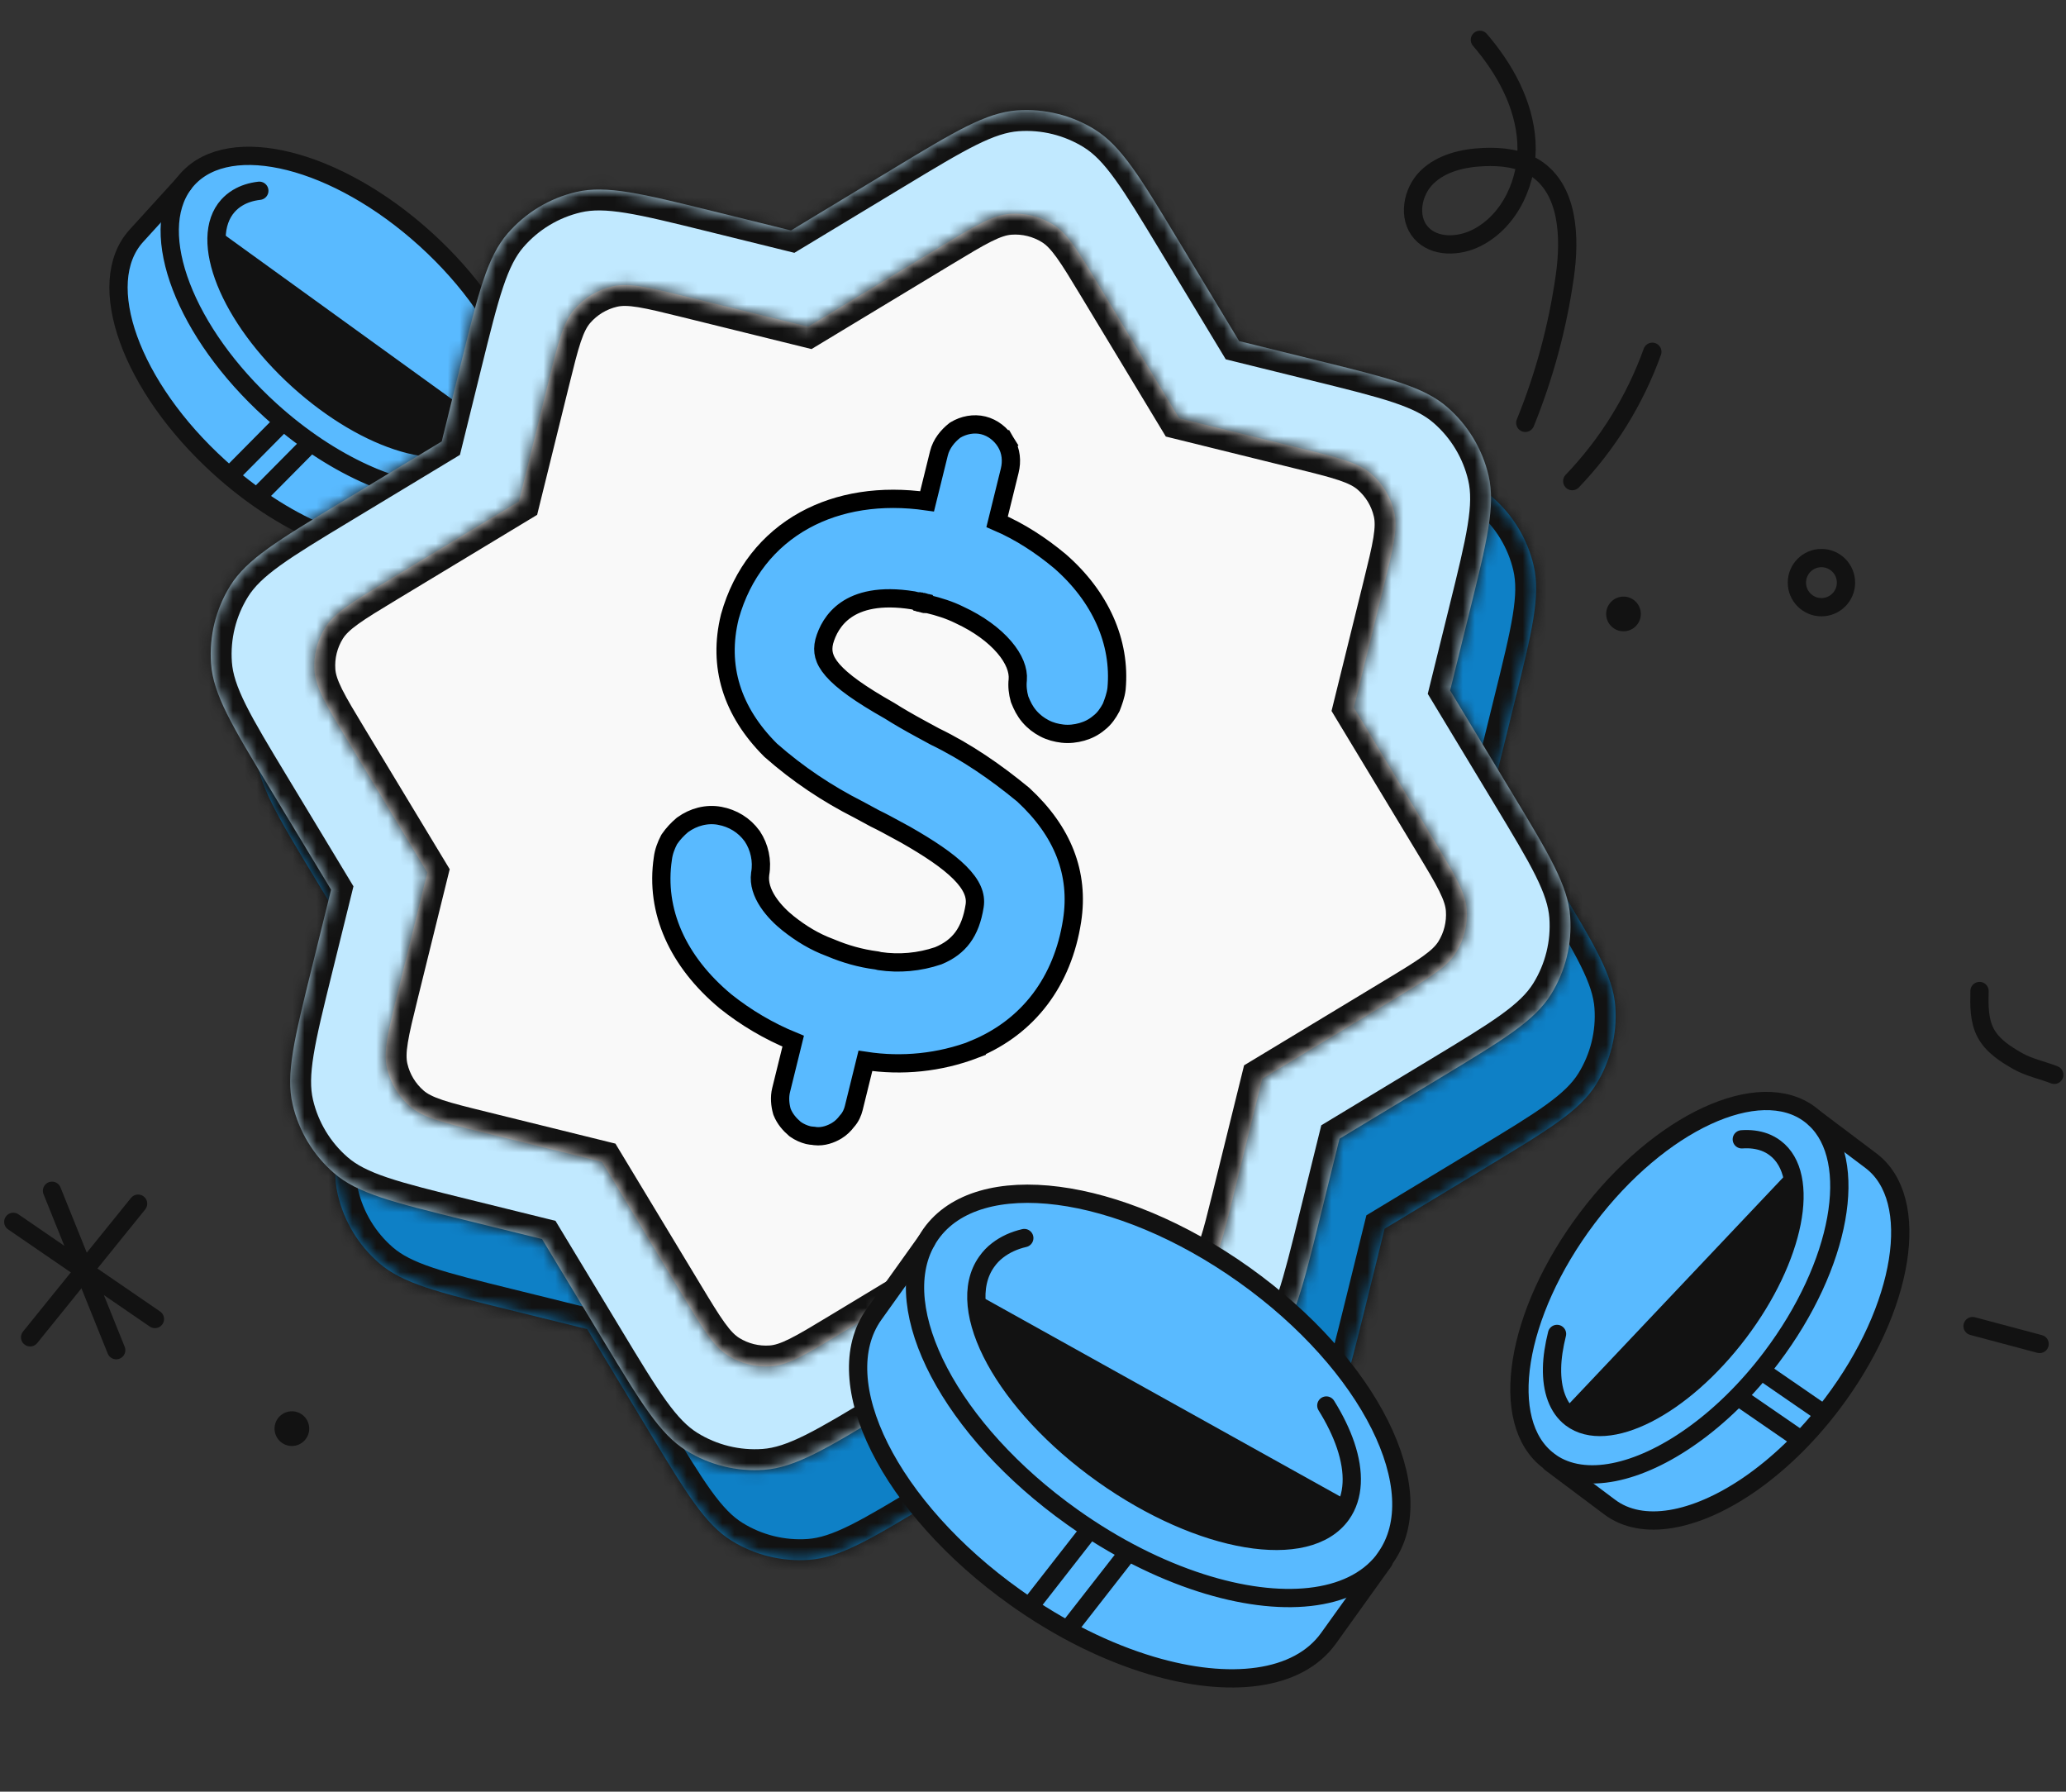 <svg width="173" height="150" viewBox="0 0 173 150" fill="none" xmlns="http://www.w3.org/2000/svg">
<rect x="0" y="0" width="173" height="150" fill="#333333" stroke="none"/>
<g clip-path="url(#clip0_4084_5713)">
<path d="M151.588 93.313C147.326 90.099 138.974 93.967 132.93 101.97C126.878 109.979 125.427 119.067 129.689 122.295C129.753 122.345 129.825 122.389 129.89 122.439C132.714 124.38 137.214 123.381 141.655 120.246C143.984 118.6 146.305 116.356 148.361 113.639C154.211 105.902 155.764 97.145 152.012 93.665C151.882 93.543 151.746 93.435 151.602 93.32H151.595L151.588 93.313Z" fill="#59BAFF"/>
<path d="M153.45 117.5C159.495 109.49 160.954 100.395 156.692 97.174L151.999 93.651C155.75 97.145 154.198 105.895 148.347 113.639C146.299 116.356 143.978 118.6 141.642 120.246C137.2 123.381 132.701 124.387 129.877 122.439L129.855 122.461L134.778 126.149C137.509 128.212 141.915 127.364 146.328 124.38C148.8 122.712 151.273 120.368 153.436 117.492H153.443L153.45 117.5ZM141.663 120.289C141.663 120.289 141.685 120.275 141.692 120.275C141.692 120.282 141.671 120.289 141.671 120.289H141.663Z" fill="#59BAFF"/>
<path d="M129.855 122.475L134.778 126.163C137.509 128.226 141.915 127.378 146.328 124.394C148.8 122.719 151.273 120.375 153.436 117.506C159.488 109.497 160.939 100.409 156.677 97.181L151.999 93.658" stroke="#121212" stroke-width="1.53" stroke-linecap="round" stroke-linejoin="round"/>
<path d="M129.876 122.439C129.812 122.396 129.74 122.345 129.675 122.295C125.413 119.081 126.872 109.979 132.916 101.97C138.961 93.96 147.327 90.085 151.574 93.313C151.718 93.421 151.847 93.536 151.984 93.658C155.735 97.138 154.183 105.895 148.333 113.639C146.284 116.356 143.963 118.6 141.627 120.246C137.193 123.381 132.694 124.387 129.862 122.439H129.869H129.876Z" stroke="#121212" stroke-width="1.53" stroke-linecap="round" stroke-linejoin="round"/>
<path d="M145.853 95.384C146.543 95.334 147.176 95.413 147.751 95.621C148.081 95.744 148.383 95.909 148.656 96.118C151.682 98.404 150.317 105.328 145.595 111.568C140.873 117.809 134.598 121.016 131.565 118.729C130.444 117.874 129.927 116.385 129.963 114.53C129.977 113.653 130.128 112.697 130.38 111.676" stroke="#121212" stroke-width="1.53" stroke-linecap="round" stroke-linejoin="round"/>
<path d="M145.904 117.178L150.561 120.384" stroke="#121212" stroke-width="1.53" stroke-linecap="round" stroke-linejoin="round"/>
<path d="M147.858 115.019L152.515 118.225" stroke="#121212" stroke-width="1.53" stroke-linecap="round" stroke-linejoin="round"/>
<path d="M149.928 97.928C151.028 101.056 149.404 106.527 145.595 111.567C140.873 117.815 134.598 121.014 131.565 118.728C131.314 118.534 131.091 118.304 130.897 118.045L149.921 97.935H149.928V97.928Z" fill="#121212"/>
<path d="M15.692 15C19.279 11.046 28.205 13.296 35.636 20.033C43.075 26.77 46.187 35.434 42.608 39.395C42.558 39.46 42.493 39.517 42.443 39.575C40.028 42.012 35.421 41.861 30.476 39.611C27.874 38.425 25.179 36.656 22.664 34.37C15.477 27.856 12.321 19.544 15.362 15.425C15.469 15.281 15.577 15.144 15.699 15.008H15.707L15.692 15Z" fill="#59BAFF"/>
<path d="M18.372 39.108C21.039 41.531 23.899 43.371 26.637 44.55C31.525 46.664 36.01 46.679 38.317 44.141L42.464 39.597L42.442 39.575C40.027 42.013 35.42 41.861 30.475 39.611C27.874 38.425 25.178 36.656 22.663 34.37C15.476 27.856 12.321 19.544 15.361 15.425L11.408 19.753C7.822 23.707 10.948 32.378 18.38 39.115H18.387L18.372 39.108ZM30.461 39.654C30.461 39.654 30.439 39.654 30.439 39.64C30.447 39.64 30.468 39.647 30.468 39.647H30.461V39.654Z" fill="#59BAFF"/>
<path d="M42.47 39.604L38.323 44.148C36.023 46.686 31.532 46.672 26.644 44.558C23.899 43.372 21.038 41.531 18.379 39.115C10.94 32.379 7.828 23.715 11.408 19.753L15.353 15.418" stroke="#121212" stroke-width="1.53" stroke-linecap="round" stroke-linejoin="round"/>
<path d="M42.449 39.576C42.507 39.519 42.564 39.454 42.614 39.397C46.201 35.442 43.075 26.771 35.643 20.035C28.212 13.291 19.278 11.04 15.699 15.002C15.576 15.131 15.469 15.275 15.361 15.419C12.328 19.538 15.483 27.85 22.663 34.364C25.186 36.65 27.881 38.419 30.475 39.605C35.42 41.863 40.02 42.007 42.442 39.569H42.435L42.449 39.576Z" stroke="#121212" stroke-width="1.53" stroke-linecap="round" stroke-linejoin="round"/>
<path d="M21.715 15.971C21.025 16.05 20.421 16.245 19.896 16.561C19.595 16.741 19.329 16.964 19.099 17.215C16.555 20.026 19.185 26.576 24.985 31.825C30.785 37.073 37.548 39.058 40.099 36.246C41.048 35.197 41.271 33.644 40.897 31.818C40.718 30.962 40.394 30.042 39.956 29.093" stroke="#121212" stroke-width="1.53" stroke-linecap="round" stroke-linejoin="round"/>
<path d="M25.718 37.383L21.736 41.403" stroke="#121212" stroke-width="1.53" stroke-linecap="round" stroke-linejoin="round"/>
<path d="M23.396 35.627L19.415 39.647" stroke="#121212" stroke-width="1.53" stroke-linecap="round" stroke-linejoin="round"/>
<path d="M18.185 19.224C17.689 22.502 20.305 27.571 24.984 31.813C30.791 37.076 37.547 39.046 40.098 36.234C40.307 35.997 40.486 35.731 40.63 35.436L18.192 19.224H18.185Z" fill="#121212"/>
<path d="M172.019 89.985C171.027 89.597 169.884 89.359 168.971 88.842C167.922 88.245 166.858 87.562 166.283 86.498C165.715 85.441 165.73 84.175 165.759 82.968" stroke="#121212" stroke-width="1.53" stroke-linecap="round" stroke-linejoin="round"/>
<path d="M170.79 112.516L165.177 111.02" stroke="#121212" stroke-width="1.53" stroke-linecap="round" stroke-linejoin="round"/>
<path d="M127.723 35.401C129.319 31.476 130.433 27.349 131.029 23.15C131.504 19.85 131.346 15.845 128.535 14.055C127.285 13.257 125.725 13.085 124.238 13.149C122.52 13.221 120.716 13.638 119.487 14.839C118.258 16.04 117.855 18.204 118.998 19.491C120.119 20.749 122.168 20.67 123.663 19.908C126.501 18.462 128.004 15.062 127.817 11.884C127.63 8.699 125.998 5.751 123.921 3.335" stroke="#121212" stroke-width="1.53" stroke-linecap="round" stroke-linejoin="round"/>
<path d="M131.655 40.279C134.616 37.194 136.916 33.477 138.361 29.451" stroke="#121212" stroke-width="1.53" stroke-linecap="round" stroke-linejoin="round"/>
<path d="M152.521 50.834C153.657 50.834 154.577 49.913 154.577 48.778C154.577 47.642 153.657 46.721 152.521 46.721C151.386 46.721 150.466 47.642 150.466 48.778C150.466 49.913 151.386 50.834 152.521 50.834Z" stroke="#121212" stroke-width="1.53" stroke-linecap="round" stroke-linejoin="round"/>
<path d="M135.946 52.852C136.748 52.852 137.398 52.202 137.398 51.4C137.398 50.598 136.748 49.947 135.946 49.947C135.144 49.947 134.494 50.598 134.494 51.4C134.494 52.202 135.144 52.852 135.946 52.852Z" fill="#121212"/>
<path d="M24.441 121.058C25.243 121.058 25.893 120.407 25.893 119.605C25.893 118.803 25.243 118.153 24.441 118.153C23.639 118.153 22.989 118.803 22.989 119.605C22.989 120.407 23.639 121.058 24.441 121.058Z" fill="#121212"/>
<path d="M1.113 102.295L12.972 110.427" stroke="#121212" stroke-width="1.53" stroke-linecap="round" stroke-linejoin="round"/>
<path d="M11.564 100.772L2.522 111.959" stroke="#121212" stroke-width="1.53" stroke-linecap="round" stroke-linejoin="round"/>
<path d="M4.355 99.692L9.731 113.036" stroke="#121212" stroke-width="1.53" stroke-linecap="round" stroke-linejoin="round"/>
<mask id="path-27-inside-1_4084_5713" fill="white">
<path fill-rule="evenodd" clip-rule="evenodd" d="M88.945 16.777C86.345 16.965 83.742 18.537 78.535 21.682L70.013 26.83L63.426 25.204C57.521 23.746 54.568 23.017 52.029 23.61C49.796 24.131 47.785 25.346 46.284 27.08C44.578 29.052 43.849 32.004 42.392 37.909L40.766 44.496L32.243 49.644C27.037 52.789 24.434 54.361 23.057 56.575C21.847 58.523 21.284 60.804 21.449 63.092C21.637 65.692 23.209 68.295 26.354 73.502L31.502 82.024L29.876 88.61C28.419 94.515 27.69 97.468 28.282 100.007C28.803 102.24 30.018 104.251 31.752 105.752C33.724 107.458 36.677 108.187 42.582 109.644L49.168 111.27L54.316 119.794C57.461 125 59.033 127.603 61.248 128.98C63.196 130.19 65.477 130.753 67.764 130.588C70.365 130.4 72.968 128.828 78.174 125.683L86.697 120.534L93.282 122.16C99.188 123.618 102.14 124.346 104.679 123.754C106.913 123.233 108.924 122.018 110.424 120.284C112.13 118.312 112.859 115.359 114.317 109.454L115.942 102.869L124.466 97.721L124.466 97.721C129.672 94.576 132.275 93.004 133.652 90.789C134.863 88.841 135.426 86.56 135.26 84.273C135.072 81.672 133.5 79.069 130.355 73.863L125.207 65.339L126.832 58.754C128.29 52.849 129.019 49.896 128.426 47.357C127.905 45.123 126.69 43.112 124.956 41.612C122.984 39.906 120.032 39.177 114.127 37.719L107.541 36.094L102.393 27.571C99.248 22.365 97.676 19.762 95.462 18.385C93.514 17.174 91.233 16.611 88.945 16.777Z"/>
</mask>
<path fill-rule="evenodd" clip-rule="evenodd" d="M88.945 16.777C86.345 16.965 83.742 18.537 78.535 21.682L70.013 26.83L63.426 25.204C57.521 23.746 54.568 23.017 52.029 23.61C49.796 24.131 47.785 25.346 46.284 27.08C44.578 29.052 43.849 32.004 42.392 37.909L40.766 44.496L32.243 49.644C27.037 52.789 24.434 54.361 23.057 56.575C21.847 58.523 21.284 60.804 21.449 63.092C21.637 65.692 23.209 68.295 26.354 73.502L31.502 82.024L29.876 88.61C28.419 94.515 27.69 97.468 28.282 100.007C28.803 102.24 30.018 104.251 31.752 105.752C33.724 107.458 36.677 108.187 42.582 109.644L49.168 111.27L54.316 119.794C57.461 125 59.033 127.603 61.248 128.98C63.196 130.19 65.477 130.753 67.764 130.588C70.365 130.4 72.968 128.828 78.174 125.683L86.697 120.534L93.282 122.16C99.188 123.618 102.14 124.346 104.679 123.754C106.913 123.233 108.924 122.018 110.424 120.284C112.13 118.312 112.859 115.359 114.317 109.454L115.942 102.869L124.466 97.721L124.466 97.721C129.672 94.576 132.275 93.004 133.652 90.789C134.863 88.841 135.426 86.56 135.26 84.273C135.072 81.672 133.5 79.069 130.355 73.863L125.207 65.339L126.832 58.754C128.29 52.849 129.019 49.896 128.426 47.357C127.905 45.123 126.69 43.112 124.956 41.612C122.984 39.906 120.032 39.177 114.127 37.719L107.541 36.094L102.393 27.571C99.248 22.365 97.676 19.762 95.462 18.385C93.514 17.174 91.233 16.611 88.945 16.777Z" fill="#0E80C6"/>
<path d="M78.535 21.682L79.44 23.18L78.535 21.682ZM88.945 16.777L88.819 15.031L88.945 16.777ZM70.013 26.83L69.593 28.529L70.297 28.703L70.917 28.328L70.013 26.83ZM63.426 25.204L63.845 23.505L63.426 25.204ZM52.029 23.61L52.427 25.314L52.029 23.61ZM46.284 27.08L47.608 28.225L46.284 27.08ZM40.766 44.496L41.671 45.994L42.291 45.619L42.465 44.915L40.766 44.496ZM32.243 49.644L33.148 51.142L32.243 49.644ZM23.057 56.575L24.544 57.499L23.057 56.575ZM21.449 63.092L23.194 62.966L21.449 63.092ZM26.354 73.502L27.852 72.597L26.354 73.502ZM31.502 82.024L33.201 82.444L33.375 81.74L33 81.119L31.502 82.024ZM29.876 88.61L31.575 89.03L29.876 88.61ZM28.282 100.007L26.578 100.404L28.282 100.007ZM31.752 105.752L32.897 104.429L31.752 105.752ZM42.582 109.644L43.001 107.945L42.582 109.644ZM49.168 111.27L50.666 110.365L50.291 109.745L49.587 109.571L49.168 111.27ZM61.248 128.98L60.324 130.466L61.248 128.98ZM67.764 130.588L67.89 132.334L67.764 130.588ZM78.174 125.683L79.079 127.181L78.174 125.683ZM86.697 120.534L87.117 118.835L86.413 118.662L85.793 119.036L86.697 120.534ZM93.282 122.16L92.863 123.859L93.282 122.16ZM104.679 123.754L105.077 125.458L104.679 123.754ZM110.424 120.284L111.748 121.429L110.424 120.284ZM114.317 109.454L116.016 109.874L114.317 109.454ZM115.942 102.869L115.037 101.371L114.417 101.746L114.243 102.45L115.942 102.869ZM124.466 97.721L125.371 99.219L124.466 97.721ZM124.466 97.721L123.561 96.223L124.466 97.721ZM133.652 90.789L135.138 91.713L133.652 90.789ZM135.26 84.273L133.515 84.399L135.26 84.273ZM130.355 73.863L131.853 72.958L130.355 73.863ZM125.207 65.339L123.508 64.92L123.334 65.624L123.709 66.244L125.207 65.339ZM126.832 58.754L128.531 59.173L126.832 58.754ZM128.426 47.357L130.131 46.959L128.426 47.357ZM124.956 41.612L126.101 40.288L124.956 41.612ZM114.127 37.719L114.546 36.02L114.127 37.719ZM107.541 36.094L106.043 36.998L106.418 37.619L107.122 37.793L107.541 36.094ZM102.393 27.571L100.895 28.476L102.393 27.571ZM95.462 18.385L96.385 16.899L95.462 18.385ZM79.44 23.18C82.068 21.592 83.949 20.457 85.497 19.687C87.027 18.926 88.093 18.593 89.071 18.522L88.819 15.031C87.197 15.148 85.661 15.696 83.938 16.554C82.232 17.403 80.209 18.626 77.63 20.184L79.44 23.18ZM70.917 28.328L79.44 23.18L77.63 20.184L69.108 25.332L70.917 28.328ZM63.007 26.903L69.593 28.529L70.432 25.131L63.845 23.505L63.007 26.903ZM52.427 25.314C53.382 25.091 54.499 25.093 56.186 25.366C57.892 25.642 60.026 26.167 63.007 26.903L63.845 23.505C60.921 22.783 58.626 22.215 56.745 21.91C54.844 21.603 53.216 21.536 51.632 21.906L52.427 25.314ZM47.608 28.225C48.866 26.77 50.553 25.751 52.427 25.314L51.632 21.906C49.038 22.511 46.703 23.921 44.961 25.935L47.608 28.225ZM44.091 38.329C44.827 35.348 45.354 33.215 45.904 31.576C46.447 29.956 46.966 28.967 47.608 28.225L44.961 25.935C43.896 27.165 43.198 28.638 42.586 30.463C41.98 32.27 41.415 34.566 40.693 37.49L44.091 38.329ZM42.465 44.915L44.091 38.329L40.693 37.49L39.067 44.077L42.465 44.915ZM33.148 51.142L41.671 45.994L39.861 42.998L31.338 48.146L33.148 51.142ZM24.544 57.499C25.061 56.666 25.852 55.877 27.238 54.878C28.64 53.867 30.52 52.729 33.148 51.142L31.338 48.146C28.76 49.703 26.735 50.925 25.19 52.039C23.629 53.166 22.43 54.27 21.571 55.652L24.544 57.499ZM23.194 62.966C23.056 61.047 23.528 59.133 24.544 57.499L21.571 55.652C20.165 57.913 19.511 60.562 19.703 63.218L23.194 62.966ZM27.852 72.597C26.265 69.969 25.13 68.088 24.359 66.54C23.598 65.01 23.265 63.944 23.194 62.966L19.703 63.218C19.821 64.84 20.368 66.376 21.226 68.099C22.075 69.805 23.299 71.828 24.856 74.406L27.852 72.597ZM33 81.119L27.852 72.597L24.856 74.406L30.004 82.929L33 81.119ZM31.575 89.03L33.201 82.444L29.803 81.605L28.177 88.191L31.575 89.03ZM29.986 99.609C29.764 98.654 29.765 97.537 30.038 95.85C30.314 94.144 30.839 92.01 31.575 89.03L28.177 88.191C27.455 91.115 26.887 93.41 26.583 95.291C26.275 97.192 26.208 98.82 26.578 100.404L29.986 99.609ZM32.897 104.429C31.442 103.17 30.424 101.483 29.986 99.609L26.578 100.404C27.183 102.998 28.593 105.333 30.607 107.075L32.897 104.429ZM43.001 107.945C40.02 107.21 37.888 106.682 36.248 106.132C34.629 105.589 33.639 105.07 32.897 104.429L30.607 107.075C31.838 108.14 33.31 108.838 35.136 109.45C36.942 110.056 39.238 110.621 42.162 111.343L43.001 107.945ZM49.587 109.571L43.001 107.945L42.162 111.343L48.748 112.969L49.587 109.571ZM55.814 118.889L50.666 110.365L47.67 112.175L52.818 120.699L55.814 118.889ZM62.172 127.493C61.339 126.976 60.55 126.185 59.55 124.799C58.539 123.397 57.401 121.517 55.814 118.889L52.818 120.699C54.376 123.277 55.597 125.302 56.712 126.847C57.838 128.408 58.942 129.607 60.324 130.466L62.172 127.493ZM67.638 128.843C65.719 128.981 63.806 128.509 62.172 127.493L60.324 130.466C62.586 131.872 65.234 132.525 67.89 132.334L67.638 128.843ZM77.269 124.185C74.641 125.772 72.76 126.907 71.212 127.678C69.683 128.439 68.616 128.772 67.638 128.843L67.89 132.334C69.513 132.216 71.048 131.669 72.772 130.811C74.477 129.962 76.5 128.738 79.079 127.181L77.269 124.185ZM85.793 119.036L77.269 124.185L79.079 127.181L87.602 122.032L85.793 119.036ZM93.702 120.461L87.117 118.835L86.278 122.233L92.863 123.859L93.702 120.461ZM104.281 122.05C103.326 122.273 102.209 122.271 100.523 121.998C98.816 121.722 96.683 121.197 93.702 120.461L92.863 123.859C95.788 124.581 98.083 125.149 99.963 125.453C101.864 125.761 103.493 125.828 105.077 125.458L104.281 122.05ZM109.101 119.139C107.842 120.594 106.155 121.613 104.281 122.05L105.077 125.458C107.67 124.853 110.005 123.443 111.748 121.429L109.101 119.139ZM112.618 109.035C111.882 112.016 111.354 114.148 110.804 115.788C110.261 117.407 109.742 118.397 109.101 119.139L111.748 121.429C112.812 120.199 113.511 118.726 114.123 116.9C114.728 115.094 115.294 112.798 116.016 109.874L112.618 109.035ZM114.243 102.45L112.618 109.035L116.016 109.874L117.641 103.289L114.243 102.45ZM123.561 96.223L115.037 101.371L116.847 104.367L125.371 99.219L123.561 96.223ZM123.561 96.223L123.561 96.223L125.371 99.219L125.371 99.219L123.561 96.223ZM132.166 89.865C131.648 90.698 130.857 91.487 129.471 92.487C128.069 93.498 126.189 94.635 123.561 96.223L125.371 99.219C127.949 97.661 129.974 96.44 131.519 95.325C133.08 94.199 134.279 93.095 135.138 91.713L132.166 89.865ZM133.515 84.399C133.654 86.318 133.181 88.231 132.166 89.865L135.138 91.713C136.544 89.451 137.198 86.803 137.006 84.147L133.515 84.399ZM128.857 74.768C130.445 77.396 131.58 79.277 132.35 80.825C133.111 82.354 133.444 83.421 133.515 84.399L137.006 84.147C136.889 82.524 136.341 80.989 135.483 79.265C134.634 77.56 133.411 75.537 131.853 72.958L128.857 74.768ZM123.709 66.244L128.857 74.768L131.853 72.958L126.705 64.434L123.709 66.244ZM125.133 58.334L123.508 64.92L126.906 65.759L128.531 59.173L125.133 58.334ZM126.722 47.755C126.945 48.71 126.944 49.827 126.671 51.513C126.394 53.22 125.869 55.354 125.133 58.334L128.531 59.173C129.253 56.248 129.821 53.953 130.126 52.073C130.433 50.172 130.5 48.544 130.131 46.959L126.722 47.755ZM123.811 42.935C125.266 44.194 126.285 45.881 126.722 47.755L130.131 46.959C129.525 44.366 128.115 42.031 126.101 40.288L123.811 42.935ZM113.707 39.418C116.688 40.154 118.821 40.682 120.46 41.232C122.08 41.775 123.069 42.294 123.811 42.935L126.101 40.288C124.871 39.224 123.398 38.526 121.573 37.913C119.766 37.308 117.471 36.742 114.546 36.02L113.707 39.418ZM107.122 37.793L113.707 39.418L114.546 36.02L107.96 34.395L107.122 37.793ZM100.895 28.476L106.043 36.998L109.039 35.189L103.891 26.666L100.895 28.476ZM94.538 19.871C95.37 20.389 96.159 21.18 97.159 22.566C98.17 23.968 99.308 25.848 100.895 28.476L103.891 26.666C102.333 24.088 101.112 22.063 99.998 20.518C98.871 18.956 97.767 17.758 96.385 16.899L94.538 19.871ZM89.071 18.522C90.99 18.383 92.904 18.856 94.538 19.871L96.385 16.899C94.124 15.493 91.475 14.839 88.819 15.031L89.071 18.522Z" fill="#121212" mask="url(#path-27-inside-1_4084_5713)"/>
<mask id="path-29-inside-2_4084_5713" fill="white">
<path fill-rule="evenodd" clip-rule="evenodd" d="M85.168 9.24C82.567 9.428 79.964 11 74.758 14.145L66.235 19.293L59.649 17.667C53.744 16.209 50.791 15.481 48.252 16.073C46.019 16.594 44.007 17.809 42.507 19.543C40.801 21.515 40.072 24.468 38.614 30.373L36.989 36.959L28.466 42.107C23.26 45.252 20.657 46.824 19.28 49.039C18.069 50.986 17.506 53.268 17.672 55.555C17.859 58.156 19.432 60.759 22.576 65.965L27.725 74.487L26.099 81.073C24.641 86.978 23.912 89.931 24.505 92.47C25.026 94.704 26.241 96.715 27.975 98.215C29.947 99.921 32.899 100.65 38.804 102.108L45.39 103.733L50.539 112.257C53.684 117.463 55.256 120.066 57.47 121.443C59.418 122.654 61.699 123.217 63.987 123.051C66.587 122.863 69.19 121.291 74.397 118.146L82.92 112.998L89.505 114.623C95.41 116.081 98.363 116.81 100.902 116.217C103.135 115.696 105.146 114.481 106.647 112.747C108.353 110.775 109.082 107.823 110.539 101.918L112.165 95.333L120.689 90.184L120.689 90.184C125.895 87.039 128.498 85.467 129.874 83.252C131.085 81.305 131.648 79.024 131.483 76.736C131.295 74.136 129.723 71.532 126.578 66.326L121.429 57.803L123.055 51.217C124.513 45.312 125.241 42.359 124.649 39.82C124.128 37.587 122.913 35.576 121.179 34.075C119.207 32.369 116.254 31.64 110.349 30.183L103.764 28.557L98.616 20.034C95.471 14.828 93.898 12.225 91.684 10.848C89.736 9.638 87.455 9.075 85.168 9.24Z"/>
</mask>
<path fill-rule="evenodd" clip-rule="evenodd" d="M85.168 9.24C82.567 9.428 79.964 11 74.758 14.145L66.235 19.293L59.649 17.667C53.744 16.209 50.791 15.481 48.252 16.073C46.019 16.594 44.007 17.809 42.507 19.543C40.801 21.515 40.072 24.468 38.614 30.373L36.989 36.959L28.466 42.107C23.26 45.252 20.657 46.824 19.28 49.039C18.069 50.986 17.506 53.268 17.672 55.555C17.859 58.156 19.432 60.759 22.576 65.965L27.725 74.487L26.099 81.073C24.641 86.978 23.912 89.931 24.505 92.47C25.026 94.704 26.241 96.715 27.975 98.215C29.947 99.921 32.899 100.65 38.804 102.108L45.39 103.733L50.539 112.257C53.684 117.463 55.256 120.066 57.47 121.443C59.418 122.654 61.699 123.217 63.987 123.051C66.587 122.863 69.19 121.291 74.397 118.146L82.92 112.998L89.505 114.623C95.41 116.081 98.363 116.81 100.902 116.217C103.135 115.696 105.146 114.481 106.647 112.747C108.353 110.775 109.082 107.823 110.539 101.918L112.165 95.333L120.689 90.184L120.689 90.184C125.895 87.039 128.498 85.467 129.874 83.252C131.085 81.305 131.648 79.024 131.483 76.736C131.295 74.136 129.723 71.532 126.578 66.326L121.429 57.803L123.055 51.217C124.513 45.312 125.241 42.359 124.649 39.82C124.128 37.587 122.913 35.576 121.179 34.075C119.207 32.369 116.254 31.64 110.349 30.183L103.764 28.557L98.616 20.034C95.471 14.828 93.898 12.225 91.684 10.848C89.736 9.638 87.455 9.075 85.168 9.24Z" fill="#C1E9FF"/>
<path d="M74.758 14.145L75.663 15.643L74.758 14.145ZM85.168 9.24L85.042 7.494L85.168 9.24ZM66.235 19.293L65.816 20.992L66.519 21.166L67.14 20.791L66.235 19.293ZM59.649 17.667L59.229 19.366L59.649 17.667ZM48.252 16.073L48.65 17.777L48.252 16.073ZM42.507 19.543L43.83 20.688L42.507 19.543ZM38.614 30.373L36.915 29.953L38.614 30.373ZM36.989 36.959L37.893 38.457L38.514 38.082L38.688 37.379L36.989 36.959ZM28.466 42.107L29.371 43.605L28.466 42.107ZM19.28 49.039L20.766 49.963L19.28 49.039ZM17.672 55.555L19.417 55.429L17.672 55.555ZM22.576 65.965L24.075 65.06L22.576 65.965ZM27.725 74.487L29.424 74.907L29.597 74.203L29.223 73.583L27.725 74.487ZM26.099 81.073L27.798 81.493L26.099 81.073ZM24.505 92.47L22.8 92.868L24.505 92.47ZM27.975 98.215L29.12 96.892L27.975 98.215ZM45.39 103.733L46.888 102.829L46.514 102.208L45.81 102.034L45.39 103.733ZM57.47 121.443L56.547 122.929L57.47 121.443ZM63.987 123.051L64.113 124.797L63.987 123.051ZM74.397 118.146L73.492 116.648L74.397 118.146ZM82.92 112.998L83.34 111.299L82.636 111.125L82.015 111.5L82.92 112.998ZM89.505 114.623L89.925 112.924L89.505 114.623ZM100.902 116.217L101.299 117.921L100.902 116.217ZM106.647 112.747L107.97 113.892L106.647 112.747ZM110.539 101.918L112.238 102.337L110.539 101.918ZM112.165 95.333L111.26 93.835L110.64 94.21L110.466 94.913L112.165 95.333ZM120.689 90.184L121.593 91.682L120.689 90.184ZM120.689 90.184L119.784 88.686L120.689 90.184ZM129.874 83.252L131.361 84.176L129.874 83.252ZM131.483 76.736L129.738 76.862L131.483 76.736ZM126.578 66.326L128.076 65.421L126.578 66.326ZM121.429 57.803L119.73 57.383L119.556 58.087L119.931 58.707L121.429 57.803ZM123.055 51.217L124.754 51.636L123.055 51.217ZM124.649 39.82L126.353 39.423L124.649 39.82ZM121.179 34.075L122.324 32.752L121.179 34.075ZM103.764 28.557L102.266 29.462L102.641 30.082L103.344 30.256L103.764 28.557ZM98.616 20.034L97.118 20.939L98.616 20.034ZM91.684 10.848L92.608 9.362L91.684 10.848ZM75.663 15.643C78.291 14.056 80.172 12.921 81.72 12.15C83.249 11.389 84.316 11.056 85.294 10.985L85.042 7.494C83.419 7.612 81.884 8.159 80.16 9.017C78.455 9.866 76.432 11.089 73.853 12.647L75.663 15.643ZM67.14 20.791L75.663 15.643L73.853 12.647L65.33 17.795L67.14 20.791ZM59.229 19.366L65.816 20.992L66.655 17.594L60.068 15.968L59.229 19.366ZM48.65 17.777C49.605 17.555 50.722 17.556 52.408 17.829C54.115 18.105 56.249 18.63 59.229 19.366L60.068 15.968C57.144 15.246 54.848 14.678 52.968 14.374C51.067 14.066 49.438 13.999 47.854 14.369L48.65 17.777ZM43.83 20.688C45.089 19.233 46.776 18.214 48.65 17.777L47.854 14.369C45.261 14.974 42.926 16.384 41.183 18.398L43.83 20.688ZM40.313 30.792C41.049 27.811 41.577 25.679 42.127 24.039C42.67 22.42 43.189 21.43 43.83 20.688L41.183 18.398C40.119 19.628 39.42 21.101 38.808 22.927C38.203 24.733 37.637 27.029 36.915 29.953L40.313 30.792ZM38.688 37.379L40.313 30.792L36.915 29.953L35.289 36.54L38.688 37.379ZM29.371 43.605L37.893 38.457L36.084 35.461L27.561 40.609L29.371 43.605ZM20.766 49.963C21.284 49.13 22.075 48.341 23.461 47.341C24.863 46.33 26.743 45.193 29.371 43.605L27.561 40.609C24.983 42.167 22.958 43.388 21.413 44.503C19.851 45.629 18.653 46.733 17.794 48.115L20.766 49.963ZM19.417 55.429C19.278 53.51 19.751 51.596 20.766 49.963L17.794 48.115C16.388 50.377 15.734 53.025 15.926 55.681L19.417 55.429ZM24.075 65.06C22.487 62.432 21.352 60.551 20.582 59.003C19.821 57.474 19.488 56.407 19.417 55.429L15.926 55.681C16.043 57.304 16.59 58.839 17.449 60.563C18.297 62.268 19.521 64.291 21.079 66.87L24.075 65.06ZM29.223 73.583L24.075 65.06L21.079 66.87L26.227 75.392L29.223 73.583ZM27.798 81.493L29.424 74.907L26.026 74.068L24.4 80.654L27.798 81.493ZM26.209 92.072C25.986 91.118 25.988 90 26.261 88.314C26.537 86.607 27.062 84.473 27.798 81.493L24.4 80.654C23.678 83.579 23.11 85.874 22.805 87.754C22.498 89.655 22.431 91.284 22.8 92.868L26.209 92.072ZM29.12 96.892C27.665 95.633 26.646 93.946 26.209 92.072L22.8 92.868C23.406 95.461 24.816 97.796 26.83 99.539L29.12 96.892ZM39.224 100.409C36.243 99.673 34.11 99.145 32.471 98.595C30.851 98.052 29.862 97.533 29.12 96.892L26.83 99.539C28.06 100.603 29.533 101.302 31.358 101.914C33.165 102.519 35.461 103.085 38.385 103.807L39.224 100.409ZM45.81 102.034L39.224 100.409L38.385 103.807L44.971 105.432L45.81 102.034ZM52.037 111.352L46.888 102.829L43.892 104.638L49.041 113.162L52.037 111.352ZM58.394 119.957C57.561 119.439 56.772 118.648 55.773 117.262C54.761 115.86 53.624 113.98 52.037 111.352L49.041 113.162C50.598 115.74 51.82 117.765 52.934 119.31C54.061 120.872 55.165 122.07 56.547 122.929L58.394 119.957ZM63.861 121.306C61.942 121.445 60.028 120.972 58.394 119.957L56.547 122.929C58.808 124.335 61.457 124.989 64.113 124.797L63.861 121.306ZM73.492 116.648C70.864 118.236 68.982 119.371 67.435 120.141C65.905 120.902 64.839 121.235 63.861 121.306L64.113 124.797C65.735 124.68 67.27 124.132 68.994 123.274C70.7 122.425 72.723 121.202 75.301 119.644L73.492 116.648ZM82.015 111.5L73.492 116.648L75.301 119.644L83.825 114.496L82.015 111.5ZM89.925 112.924L83.34 111.299L82.501 114.697L89.086 116.322L89.925 112.924ZM100.504 114.513C99.549 114.736 98.432 114.735 96.745 114.461C95.039 114.185 92.905 113.66 89.925 112.924L89.086 116.322C92.01 117.044 94.305 117.612 96.186 117.917C98.087 118.224 99.715 118.291 101.299 117.921L100.504 114.513ZM105.324 111.602C104.065 113.057 102.378 114.076 100.504 114.513L101.299 117.921C103.893 117.316 106.228 115.906 107.97 113.892L105.324 111.602ZM108.84 101.498C108.105 104.479 107.577 106.612 107.027 108.251C106.484 109.871 105.965 110.86 105.324 111.602L107.97 113.892C109.035 112.662 109.733 111.189 110.345 109.364C110.951 107.557 111.516 105.262 112.238 102.337L108.84 101.498ZM110.466 94.913L108.84 101.498L112.238 102.337L113.864 95.752L110.466 94.913ZM119.784 88.686L111.26 93.835L113.07 96.831L121.593 91.682L119.784 88.686ZM119.784 88.686L119.784 88.686L121.593 91.682L121.594 91.682L119.784 88.686ZM128.388 82.329C127.87 83.161 127.079 83.951 125.694 84.95C124.292 85.961 122.412 87.099 119.784 88.686L121.594 91.682C124.172 90.124 126.196 88.903 127.742 87.788C129.303 86.662 130.502 85.558 131.361 84.176L128.388 82.329ZM129.738 76.862C129.876 78.781 129.404 80.695 128.388 82.329L131.361 84.176C132.767 81.915 133.42 79.266 133.228 76.61L129.738 76.862ZM125.08 67.231C126.667 69.859 127.802 71.74 128.573 73.288C129.334 74.818 129.667 75.884 129.738 76.862L133.228 76.61C133.111 74.987 132.564 73.452 131.706 71.728C130.857 70.023 129.633 68 128.076 65.421L125.08 67.231ZM119.931 58.707L125.08 67.231L128.076 65.421L122.927 56.898L119.931 58.707ZM121.356 50.797L119.73 57.383L123.128 58.222L124.754 51.636L121.356 50.797ZM122.945 40.218C123.168 41.173 123.166 42.29 122.893 43.977C122.617 45.683 122.092 47.817 121.356 50.797L124.754 51.636C125.476 48.712 126.044 46.417 126.348 44.536C126.656 42.635 126.723 41.007 126.353 39.423L122.945 40.218ZM120.034 35.398C121.489 36.657 122.508 38.344 122.945 40.218L126.353 39.423C125.748 36.829 124.338 34.494 122.324 32.752L120.034 35.398ZM109.93 31.882C112.911 32.617 115.043 33.145 116.683 33.695C118.302 34.238 119.292 34.757 120.034 35.398L122.324 32.752C121.094 31.687 119.621 30.989 117.795 30.377C115.989 29.771 113.693 29.206 110.769 28.484L109.93 31.882ZM103.344 30.256L109.93 31.882L110.769 28.484L104.183 26.858L103.344 30.256ZM97.118 20.939L102.266 29.462L105.262 27.652L100.113 19.129L97.118 20.939ZM90.76 12.335C91.593 12.852 92.382 13.643 93.382 15.029C94.393 16.431 95.53 18.311 97.118 20.939L100.113 19.129C98.556 16.551 97.335 14.526 96.22 12.981C95.094 11.42 93.99 10.221 92.608 9.362L90.76 12.335ZM85.294 10.985C87.213 10.847 89.126 11.319 90.76 12.335L92.608 9.362C90.346 7.956 87.698 7.302 85.042 7.494L85.294 10.985Z" fill="#121212" mask="url(#path-29-inside-2_4084_5713)"/>
<mask id="path-31-inside-3_4084_5713" fill="white">
<path fill-rule="evenodd" clip-rule="evenodd" d="M84.576 17.903C83.14 18.007 81.701 18.876 78.825 20.613L67.67 27.352L57.568 24.858C54.306 24.052 52.674 23.65 51.272 23.977C50.038 24.265 48.926 24.936 48.097 25.894C47.155 26.984 46.752 28.615 45.947 31.877L43.453 41.979L32.298 48.717C29.422 50.455 27.984 51.323 27.224 52.547C26.555 53.623 26.244 54.883 26.335 56.147C26.439 57.584 27.307 59.022 29.045 61.898L35.783 73.053L33.289 83.155C32.484 86.417 32.081 88.048 32.408 89.451C32.696 90.685 33.368 91.796 34.326 92.625C35.415 93.567 37.046 93.97 40.309 94.775L50.41 97.269L57.149 108.425C58.886 111.301 59.755 112.739 60.978 113.5C62.054 114.168 63.315 114.48 64.578 114.388C66.015 114.284 67.453 113.416 70.33 111.678L81.485 104.94L91.586 107.433C94.848 108.239 96.48 108.641 97.882 108.314C99.116 108.026 100.227 107.355 101.056 106.397C101.999 105.307 102.402 103.676 103.207 100.414L105.7 90.313L116.856 83.574C119.733 81.837 121.171 80.968 121.931 79.745C122.6 78.669 122.911 77.409 122.82 76.145C122.716 74.708 121.847 73.27 120.11 70.394L113.371 59.237L115.865 49.137C116.67 45.874 117.073 44.243 116.745 42.84C116.457 41.606 115.786 40.495 114.828 39.666C113.739 38.724 112.108 38.321 108.845 37.516L98.744 35.022L92.006 23.867C90.269 20.991 89.4 19.552 88.177 18.792C87.1 18.123 85.84 17.812 84.576 17.903Z"/>
</mask>
<path fill-rule="evenodd" clip-rule="evenodd" d="M84.576 17.903C83.14 18.007 81.701 18.876 78.825 20.613L67.67 27.352L57.568 24.858C54.306 24.052 52.674 23.65 51.272 23.977C50.038 24.265 48.926 24.936 48.097 25.894C47.155 26.984 46.752 28.615 45.947 31.877L43.453 41.979L32.298 48.717C29.422 50.455 27.984 51.323 27.224 52.547C26.555 53.623 26.244 54.883 26.335 56.147C26.439 57.584 27.307 59.022 29.045 61.898L35.783 73.053L33.289 83.155C32.484 86.417 32.081 88.048 32.408 89.451C32.696 90.685 33.368 91.796 34.326 92.625C35.415 93.567 37.046 93.97 40.309 94.775L50.41 97.269L57.149 108.425C58.886 111.301 59.755 112.739 60.978 113.5C62.054 114.168 63.315 114.48 64.578 114.388C66.015 114.284 67.453 113.416 70.33 111.678L81.485 104.94L91.586 107.433C94.848 108.239 96.48 108.641 97.882 108.314C99.116 108.026 100.227 107.355 101.056 106.397C101.999 105.307 102.402 103.676 103.207 100.414L105.7 90.313L116.856 83.574C119.733 81.837 121.171 80.968 121.931 79.745C122.6 78.669 122.911 77.409 122.82 76.145C122.716 74.708 121.847 73.27 120.11 70.394L113.371 59.237L115.865 49.137C116.67 45.874 117.073 44.243 116.745 42.84C116.457 41.606 115.786 40.495 114.828 39.666C113.739 38.724 112.108 38.321 108.845 37.516L98.744 35.022L92.006 23.867C90.269 20.991 89.4 19.552 88.177 18.792C87.1 18.123 85.84 17.812 84.576 17.903Z" fill="#F9F9F9"/>
<path d="M78.825 20.613L77.92 19.115L78.825 20.613ZM84.576 17.903L84.45 16.158L84.45 16.158L84.576 17.903ZM67.67 27.352L67.25 29.05L67.954 29.224L68.575 28.849L67.67 27.352ZM57.568 24.858L57.148 26.557L57.568 24.858ZM51.272 23.977L51.669 25.681L51.272 23.977ZM48.097 25.894L49.421 27.039L48.097 25.894ZM43.453 41.979L44.358 43.477L44.979 43.102L45.152 42.398L43.453 41.979ZM32.298 48.717L33.203 50.215L32.298 48.717ZM27.224 52.547L25.737 51.623L27.224 52.547ZM26.335 56.147L24.589 56.273L26.335 56.147ZM29.045 61.898L27.547 62.803L29.045 61.898ZM35.783 73.053L37.482 73.472L37.656 72.769L37.281 72.148L35.783 73.053ZM33.289 83.155L34.988 83.574L33.289 83.155ZM32.408 89.451L34.113 89.053L34.113 89.053L32.408 89.451ZM34.326 92.625L33.181 93.948L34.326 92.625ZM50.41 97.269L51.908 96.364L51.534 95.744L50.83 95.57L50.41 97.269ZM57.149 108.425L58.647 107.52L57.149 108.425ZM60.978 113.5L60.054 114.986L60.978 113.5ZM64.578 114.388L64.705 116.134L64.578 114.388ZM70.33 111.678L71.234 113.176L70.33 111.678ZM81.485 104.94L81.904 103.241L81.201 103.067L80.58 103.442L81.485 104.94ZM91.586 107.433L91.166 109.132L91.586 107.433ZM97.882 108.314L97.485 106.61L97.882 108.314ZM101.056 106.397L99.733 105.252L101.056 106.397ZM103.207 100.414L101.508 99.994L103.207 100.414ZM105.7 90.313L104.795 88.815L104.175 89.19L104.001 89.894L105.7 90.313ZM116.856 83.574L115.951 82.076L116.856 83.574ZM121.931 79.745L123.417 80.669L121.931 79.745ZM122.82 76.145L124.565 76.019L122.82 76.145ZM120.11 70.394L121.608 69.489L120.11 70.394ZM113.371 59.237L111.672 58.818L111.499 59.522L111.873 60.142L113.371 59.237ZM116.745 42.84L118.45 42.443L116.745 42.84ZM114.828 39.666L113.683 40.99L113.683 40.99L114.828 39.666ZM108.845 37.516L109.265 35.817L108.845 37.516ZM98.744 35.022L97.246 35.927L97.621 36.547L98.325 36.721L98.744 35.022ZM92.006 23.867L90.508 24.772L92.006 23.867ZM88.177 18.792L89.1 17.306L88.177 18.792ZM79.73 22.111C81.193 21.227 82.201 20.62 83.02 20.212C83.822 19.813 84.306 19.677 84.703 19.649L84.45 16.158C83.41 16.233 82.457 16.583 81.461 17.079C80.483 17.566 79.334 18.261 77.92 19.115L79.73 22.111ZM68.575 28.849L79.73 22.111L77.92 19.115L66.765 25.854L68.575 28.849ZM57.148 26.557L67.25 29.05L68.089 25.652L57.987 23.159L57.148 26.557ZM51.669 25.681C52.056 25.591 52.559 25.577 53.443 25.72C54.347 25.867 55.489 26.147 57.148 26.557L57.987 23.159C56.384 22.763 55.08 22.44 54.002 22.265C52.904 22.087 51.89 22.036 50.874 22.273L51.669 25.681ZM49.421 27.039C50.008 26.361 50.795 25.885 51.669 25.681L50.874 22.273C49.28 22.645 47.845 23.512 46.774 24.749L49.421 27.039ZM47.646 32.297C48.056 30.637 48.339 29.496 48.63 28.627C48.915 27.779 49.161 27.34 49.421 27.039L46.774 24.749C46.092 25.538 45.665 26.46 45.312 27.515C44.965 28.55 44.644 29.855 44.248 31.458L47.646 32.297ZM45.152 42.398L47.646 32.297L44.248 31.458L41.754 41.56L45.152 42.398ZM33.203 50.215L44.358 43.477L42.548 40.481L31.394 47.219L33.203 50.215ZM28.71 53.471C28.919 53.133 29.265 52.768 29.991 52.244C30.734 51.708 31.74 51.099 33.203 50.215L31.394 47.219C29.98 48.073 28.829 48.767 27.944 49.405C27.042 50.056 26.288 50.737 25.737 51.623L28.71 53.471ZM28.08 56.021C28.016 55.125 28.236 54.233 28.71 53.471L25.737 51.623C24.873 53.013 24.471 54.641 24.589 56.273L28.08 56.021ZM30.543 60.993C29.659 59.53 29.052 58.523 28.644 57.703C28.245 56.901 28.109 56.417 28.08 56.021L24.589 56.273C24.665 57.313 25.015 58.267 25.511 59.262C25.997 60.24 26.693 61.389 27.547 62.803L30.543 60.993ZM37.281 72.148L30.543 60.993L27.547 62.803L34.285 73.958L37.281 72.148ZM34.988 83.574L37.482 73.472L34.084 72.633L31.59 82.735L34.988 83.574ZM34.113 89.053C34.023 88.666 34.008 88.163 34.152 87.28C34.298 86.376 34.579 85.233 34.988 83.574L31.59 82.735C31.194 84.338 30.871 85.643 30.697 86.72C30.519 87.819 30.467 88.833 30.704 89.849L34.113 89.053ZM35.471 91.302C34.792 90.714 34.317 89.927 34.113 89.053L30.704 89.849C31.076 91.442 31.943 92.878 33.181 93.948L35.471 91.302ZM40.728 93.076C39.069 92.667 37.927 92.384 37.059 92.093C36.21 91.808 35.771 91.561 35.471 91.302L33.181 93.948C33.97 94.631 34.891 95.057 35.946 95.411C36.981 95.758 38.286 96.079 39.889 96.475L40.728 93.076ZM50.83 95.57L40.728 93.076L39.889 96.475L49.991 98.968L50.83 95.57ZM58.647 107.52L51.908 96.364L48.913 98.174L55.651 109.329L58.647 107.52ZM61.902 112.013C61.565 111.804 61.199 111.458 60.676 110.732C60.14 109.989 59.53 108.983 58.647 107.52L55.651 109.329C56.505 110.743 57.198 111.894 57.837 112.779C58.488 113.681 59.168 114.435 60.054 114.986L61.902 112.013ZM64.452 112.643C63.557 112.707 62.664 112.487 61.902 112.013L60.054 114.986C61.444 115.85 63.072 116.252 64.705 116.134L64.452 112.643ZM69.425 110.18C67.962 111.064 66.954 111.671 66.134 112.079C65.333 112.478 64.848 112.614 64.452 112.643L64.705 116.134C65.745 116.058 66.698 115.708 67.694 115.212C68.671 114.726 69.821 114.03 71.234 113.176L69.425 110.18ZM80.58 103.442L69.425 110.18L71.234 113.176L82.39 106.438L80.58 103.442ZM92.005 105.734L81.904 103.241L81.066 106.639L91.166 109.132L92.005 105.734ZM97.485 106.61C97.098 106.7 96.595 106.714 95.711 106.571C94.807 106.425 93.665 106.144 92.005 105.734L91.166 109.132C92.77 109.528 94.074 109.851 95.152 110.026C96.25 110.204 97.264 110.255 98.28 110.018L97.485 106.61ZM99.733 105.252C99.146 105.93 98.359 106.406 97.485 106.61L98.28 110.018C99.874 109.646 101.309 108.779 102.38 107.542L99.733 105.252ZM101.508 99.994C101.098 101.654 100.815 102.796 100.524 103.664C100.239 104.513 99.993 104.951 99.733 105.252L102.38 107.542C103.062 106.753 103.489 105.831 103.842 104.777C104.189 103.741 104.51 102.436 104.906 100.833L101.508 99.994ZM104.001 89.894L101.508 99.994L104.906 100.833L107.399 90.732L104.001 89.894ZM115.951 82.076L104.795 88.815L106.605 91.811L117.761 85.072L115.951 82.076ZM120.445 78.821C120.235 79.158 119.889 79.524 119.163 80.047C118.421 80.583 117.414 81.193 115.951 82.076L117.761 85.072C119.174 84.218 120.325 83.525 121.211 82.886C122.113 82.235 122.867 81.555 123.417 80.669L120.445 78.821ZM121.074 76.271C121.139 77.166 120.919 78.059 120.445 78.821L123.417 80.669C124.281 79.279 124.683 77.651 124.565 76.019L121.074 76.271ZM118.612 71.298C119.496 72.761 120.103 73.769 120.511 74.589C120.91 75.39 121.046 75.875 121.074 76.271L124.565 76.019C124.49 74.978 124.14 74.025 123.644 73.029C123.158 72.052 122.462 70.902 121.608 69.489L118.612 71.298ZM111.873 60.142L118.612 71.298L121.608 69.489L114.869 58.333L111.873 60.142ZM114.166 48.717L111.672 58.818L115.07 59.657L117.564 49.556L114.166 48.717ZM115.041 43.238C115.131 43.625 115.145 44.128 115.002 45.011C114.856 45.915 114.575 47.058 114.166 48.717L117.564 49.556C117.959 47.953 118.283 46.649 118.457 45.571C118.635 44.473 118.687 43.459 118.45 42.443L115.041 43.238ZM113.683 40.99C114.362 41.577 114.837 42.364 115.041 43.238L118.45 42.443C118.078 40.849 117.211 39.414 115.973 38.343L113.683 40.99ZM108.426 39.215C110.085 39.624 111.227 39.907 112.095 40.199C112.944 40.483 113.383 40.73 113.683 40.99L115.973 38.343C115.184 37.66 114.263 37.234 113.208 36.88C112.173 36.533 110.868 36.212 109.265 35.817L108.426 39.215ZM98.325 36.721L108.426 39.215L109.265 35.817L99.164 33.323L98.325 36.721ZM90.508 24.772L97.246 35.927L100.242 34.117L93.504 22.962L90.508 24.772ZM87.253 20.278C87.59 20.488 87.955 20.834 88.479 21.56C89.015 22.302 89.624 23.309 90.508 24.772L93.504 22.962C92.65 21.549 91.957 20.398 91.318 19.512C90.667 18.61 89.986 17.856 89.1 17.306L87.253 20.278ZM84.703 19.649C85.598 19.584 86.49 19.804 87.253 20.278L89.1 17.306C87.71 16.442 86.083 16.04 84.45 16.158L84.703 19.649Z" fill="#121212" mask="url(#path-31-inside-3_4084_5713)"/>
<path d="M81.62 87.847L81.614 87.828C86.125 85.962 88.988 82.155 89.772 77.085C90.387 73.122 88.997 69.593 85.689 66.539L85.673 66.525L85.657 66.511C83.392 64.647 80.951 62.955 78.282 61.662L77.16 61.053C76.033 60.441 75.215 59.964 74.506 59.515L74.49 59.505L74.474 59.496C72.02 58.107 70.534 57.04 69.72 56.103C69.323 55.646 69.109 55.244 69.01 54.875C68.913 54.513 68.915 54.136 69.02 53.704C69.258 52.847 69.779 51.794 70.857 51.053C71.925 50.318 73.653 49.812 76.461 50.261L76.8 50.345L76.802 50.345L76.804 50.346L76.806 50.346L76.808 50.347L76.81 50.347L76.812 50.348L76.814 50.348L76.815 50.349L76.817 50.349L76.819 50.349L76.821 50.35L76.823 50.35L76.825 50.351L76.826 50.351L76.828 50.352L76.83 50.352L76.832 50.353L76.834 50.353L76.836 50.354L76.838 50.354L76.84 50.355L76.841 50.355L76.843 50.355L76.845 50.356L76.847 50.356L76.849 50.357L76.851 50.357L76.853 50.358L76.854 50.358L76.856 50.359L76.858 50.359L76.86 50.36L76.862 50.36L76.864 50.361L76.866 50.361L76.867 50.361L76.869 50.362L76.871 50.362L76.873 50.363L76.875 50.363L76.877 50.364L76.879 50.364L76.88 50.365L76.882 50.365L76.884 50.366L76.886 50.366L76.888 50.367L76.89 50.367L76.891 50.367L76.893 50.368L76.895 50.368L76.897 50.369L76.899 50.369L76.901 50.37L76.903 50.37L76.904 50.371L76.906 50.371L76.908 50.371L76.91 50.372L76.912 50.372L76.914 50.373L76.916 50.373L76.918 50.374L76.919 50.374L76.921 50.375L76.923 50.375L76.925 50.376L76.927 50.376L76.929 50.377L76.93 50.377L76.932 50.377L76.934 50.378L76.936 50.378L76.938 50.379L76.94 50.379L76.942 50.38L76.943 50.38L76.945 50.381L76.947 50.381L76.949 50.382L76.951 50.382L76.953 50.383L76.954 50.383L76.956 50.383L76.958 50.384L76.96 50.384L76.962 50.385L76.964 50.385L76.966 50.386L76.968 50.386L76.969 50.387L76.971 50.387L76.973 50.388L76.975 50.388L76.977 50.388L76.979 50.389L76.98 50.389L76.982 50.39L76.984 50.39L76.986 50.391L76.988 50.391L76.99 50.392L76.992 50.392L76.993 50.392L76.995 50.393L76.997 50.393L76.999 50.394L77.001 50.394L77.003 50.395L77.004 50.395L77.006 50.396L77.008 50.396L77.01 50.397L77.012 50.397L77.014 50.398L77.016 50.398L77.017 50.398L77.019 50.399L77.021 50.399L77.023 50.4L77.025 50.4L77.026 50.401L77.028 50.401L77.03 50.402L77.032 50.402L77.034 50.403L77.036 50.403L77.038 50.403L77.039 50.404L77.041 50.404L77.043 50.405L77.045 50.405L77.047 50.406L77.049 50.406L77.05 50.407L77.052 50.407L77.054 50.407L77.056 50.408L77.058 50.408L77.06 50.409L77.061 50.409L77.063 50.41L77.065 50.41L77.067 50.411L77.069 50.411L77.071 50.412L77.073 50.412L77.074 50.413L77.076 50.413L77.078 50.413L77.08 50.414L77.082 50.414L77.083 50.415L77.085 50.415L77.087 50.416L77.089 50.416L77.091 50.417L77.093 50.417L77.094 50.417L77.096 50.418L77.098 50.418L77.1 50.419L77.102 50.419L77.104 50.42L77.105 50.42L77.107 50.421L77.109 50.421L77.111 50.422L77.113 50.422L77.115 50.422L77.116 50.423L77.118 50.423L77.12 50.424L77.122 50.424L77.124 50.425L77.126 50.425L77.127 50.426L77.129 50.426L77.131 50.426L77.133 50.427L77.135 50.427L77.136 50.428L77.138 50.428L77.14 50.429L77.142 50.429L77.144 50.43L77.145 50.43L77.147 50.431L77.149 50.431L77.151 50.431L77.153 50.432L77.154 50.432L77.156 50.433L77.158 50.433L77.16 50.434L77.162 50.434L77.164 50.435L77.165 50.435L77.167 50.435L77.169 50.436L77.171 50.436L77.173 50.437L77.174 50.437L77.176 50.438L77.178 50.438L77.18 50.439L77.182 50.439L77.183 50.44L77.185 50.44L77.187 50.44L77.189 50.441L77.191 50.441L77.193 50.442L77.194 50.442L77.196 50.443L77.198 50.443L77.2 50.444L77.202 50.444L77.203 50.444L77.205 50.445L77.207 50.445L77.209 50.446L77.211 50.446L77.212 50.447L77.214 50.447L77.216 50.447L77.218 50.448L77.22 50.448L77.221 50.449L77.223 50.449L77.225 50.45L77.227 50.45L77.228 50.451L77.23 50.451L77.232 50.452L77.234 50.452L77.236 50.452L77.237 50.453L77.239 50.453L77.241 50.454L77.243 50.454L77.245 50.455L77.246 50.455L77.248 50.455L77.25 50.456L77.252 50.456L77.254 50.457L77.255 50.457L77.257 50.458L77.259 50.458L77.261 50.459L77.263 50.459L77.264 50.459L77.266 50.46L77.268 50.46L77.27 50.461L77.271 50.461L77.273 50.462L77.275 50.462L77.277 50.462L77.279 50.463L77.28 50.463L77.282 50.464L77.284 50.464L77.286 50.465L77.287 50.465L77.289 50.466L77.291 50.466L77.293 50.466L77.294 50.467L77.296 50.467L77.298 50.468L77.3 50.468L77.302 50.469L77.303 50.469L77.305 50.469L77.307 50.47L77.309 50.47L77.311 50.471L77.312 50.471L77.314 50.472L77.316 50.472L77.317 50.472L77.319 50.473L77.321 50.473L77.323 50.474L77.325 50.474L77.326 50.475L77.328 50.475L77.33 50.476L77.332 50.476L77.333 50.477L77.335 50.477L77.337 50.477L77.339 50.478L77.34 50.478L77.342 50.479L77.344 50.479L77.346 50.48L77.347 50.48L77.349 50.48L77.351 50.481L77.353 50.481L77.354 50.482L77.356 50.482L77.358 50.483L77.36 50.483L77.361 50.483L77.363 50.484L77.365 50.484L77.367 50.485L77.368 50.485L77.37 50.486L77.372 50.486L77.374 50.486L77.375 50.487L77.377 50.487L77.379 50.488L77.381 50.488L77.382 50.489L77.384 50.489L77.386 50.489L77.388 50.49L77.389 50.49L77.391 50.491L77.393 50.491L77.394 50.492L77.396 50.492L77.398 50.492L77.4 50.493L77.401 50.493L77.403 50.494L77.405 50.494L77.407 50.495L77.408 50.495L77.41 50.495L77.412 50.496L77.413 50.496L77.415 50.497L77.417 50.497L77.419 50.498L77.42 50.498L77.422 50.498L77.424 50.499L77.425 50.499L77.427 50.5L77.429 50.5L77.431 50.501L77.432 50.501L77.434 50.501L77.436 50.502L77.438 50.502L77.439 50.503L77.441 50.503L77.443 50.503L77.444 50.504L77.446 50.504L77.448 50.505L77.45 50.505L77.451 50.505L77.453 50.506L77.455 50.506L77.456 50.507L77.458 50.507L77.46 50.508L77.461 50.508L77.463 50.508L77.465 50.509L77.466 50.509L77.468 50.51L77.47 50.51L77.472 50.511L77.473 50.511L77.475 50.511L77.477 50.512L77.478 50.512L77.48 50.513L77.482 50.513L77.483 50.514L77.485 50.514L77.487 50.514L77.489 50.515L77.49 50.515L77.492 50.516L77.493 50.516L77.495 50.516L77.497 50.517L77.499 50.517L77.5 50.518L77.502 50.518L77.504 50.519L77.505 50.519L77.507 50.519L77.509 50.52L77.51 50.52L77.512 50.521L77.514 50.521L77.515 50.521L77.517 50.522L77.519 50.522L77.52 50.523L77.522 50.523L77.524 50.523L77.525 50.524L77.527 50.524L77.529 50.525L77.53 50.525L77.532 50.526L77.534 50.526L77.535 50.526L77.537 50.527L77.539 50.527L77.54 50.528L77.542 50.528L77.544 50.528L77.545 50.529L77.547 50.529L77.549 50.53L77.55 50.53L77.552 50.53L77.553 50.531L77.555 50.531L77.557 50.532L77.558 50.532L77.56 50.532L77.562 50.533L77.563 50.533L77.565 50.534L77.567 50.534L77.568 50.535L77.57 50.535L77.572 50.535L77.573 50.536L77.575 50.536L77.576 50.536L77.578 50.537L77.58 50.537L77.581 50.538L77.583 50.538L77.585 50.538L77.586 50.539L77.588 50.539L77.59 50.54L77.591 50.54L77.593 50.541L77.594 50.541L77.596 50.541L77.598 50.542L77.599 50.542L77.601 50.542L77.603 50.543L77.604 50.543L77.606 50.544L77.607 50.544L77.609 50.544L77.611 50.545L77.612 50.545L77.614 50.546L77.615 50.546L77.617 50.547L77.619 50.547L77.62 50.547L77.622 50.548L77.624 50.548L77.625 50.548L77.627 50.549L77.628 50.549L77.63 50.55L77.632 50.55L77.633 50.55L77.635 50.551L77.636 50.551L77.638 50.552L77.639 50.552L77.641 50.552L77.643 50.553L77.644 50.553L77.646 50.554L77.647 50.554L77.649 50.554L77.651 50.555L77.652 50.555L77.654 50.556L77.655 50.556L77.657 50.556L77.659 50.557L77.66 50.557L77.662 50.557L77.663 50.558L77.665 50.558L77.666 50.559L77.668 50.559L77.669 50.559L77.671 50.56L77.673 50.56L77.674 50.561L77.676 50.561L77.677 50.561L77.679 50.562L77.68 50.562L77.682 50.562L77.684 50.563L77.685 50.563L77.687 50.564L77.688 50.564L77.69 50.565L77.691 50.565L77.693 50.565L77.695 50.566L77.696 50.566L77.698 50.566L77.699 50.567C78.626 50.795 79.504 51.067 80.332 51.478L80.341 51.483L80.35 51.487C81.957 52.231 83.238 53.183 84.084 54.17C84.936 55.162 85.291 56.118 85.224 56.906C85.161 57.457 85.231 58.018 85.372 58.513L85.383 58.55L85.397 58.586C85.583 59.053 85.806 59.526 86.191 59.975C86.566 60.412 86.975 60.72 87.446 60.969C87.951 61.236 88.473 61.36 88.97 61.419C89.525 61.484 90.09 61.414 90.59 61.272C91.093 61.129 91.572 60.901 92.017 60.524C92.484 60.172 92.806 59.678 93.032 59.251L93.054 59.21L93.07 59.167C93.224 58.767 93.43 58.219 93.495 57.674L93.496 57.664L93.497 57.654C93.856 53.749 92.14 49.933 88.758 46.985L88.751 46.979L88.745 46.974C87.148 45.643 85.395 44.5 83.495 43.685L84.549 39.412C84.747 38.613 84.671 37.765 84.232 37.038L83.577 37.434L84.232 37.038C83.821 36.358 83.144 35.81 82.344 35.612C81.544 35.415 80.69 35.585 80.01 35.996L79.969 36.021L79.932 36.05C79.36 36.501 78.821 37.151 78.624 37.95L77.631 41.971C73.764 41.416 70.233 41.981 67.381 43.546C64.348 45.211 62.134 47.98 61.12 51.607L61.117 51.618L61.114 51.629C60.09 55.778 61.29 59.568 64.517 62.79L64.534 62.807L64.552 62.823C66.811 64.814 69.271 66.452 71.914 67.791L73.241 68.509L73.256 68.517L73.272 68.525C73.898 68.827 74.456 69.132 75.005 69.433C75.275 69.581 75.542 69.727 75.815 69.872C77.793 71.001 79.353 72.035 80.37 73.054C81.383 74.069 81.749 74.955 81.615 75.827C81.44 76.956 81.105 77.819 80.616 78.484C80.134 79.138 79.471 79.645 78.564 80.018C76.982 80.555 75.292 80.707 73.648 80.462L73.471 80.418L73.428 80.408L73.385 80.402C72.047 80.231 70.754 79.859 69.542 79.346L69.525 79.339L69.508 79.332C68.213 78.856 67.066 78.153 65.989 77.297C65.465 76.88 64.802 76.253 64.311 75.507C63.822 74.763 63.544 73.967 63.653 73.165C63.853 72.057 63.592 70.913 62.998 70.02L62.99 70.008L62.981 69.996C62.316 69.077 61.359 68.502 60.265 68.299L60.262 68.298C59.178 68.101 58.072 68.393 57.17 69.046L57.144 69.064L57.12 69.085C56.726 69.423 56.375 69.789 56.066 70.24L56.041 70.276L56.021 70.314C55.783 70.764 55.574 71.313 55.507 71.865C54.841 76.293 56.77 80.507 60.733 83.817L60.74 83.823L60.746 83.828C62.458 85.197 64.373 86.33 66.418 87.166L65.405 91.272C65.26 91.858 65.323 92.512 65.469 93.025L65.479 93.062L65.493 93.098C65.729 93.69 66.131 94.142 66.557 94.505L66.581 94.525L66.607 94.544C66.933 94.778 67.328 94.947 67.676 95.033C67.819 95.068 67.957 95.078 68.032 95.084L68.045 95.085C68.089 95.088 68.115 95.091 68.137 95.093C68.157 95.096 68.165 95.097 68.165 95.097L68.211 95.109L68.258 95.114C68.922 95.193 69.583 94.952 70.063 94.662C70.413 94.451 70.698 94.167 70.913 93.878C71.238 93.53 71.407 93.106 71.489 92.774L72.466 88.815C75.536 89.284 78.68 88.969 81.62 87.847Z" fill="#59BAFF" stroke="black" stroke-width="1.53"/>
<path d="M77.931 103.324C81.913 97.731 93.664 99.255 104.171 106.732C114.693 114.217 119.99 124.815 116.008 130.415C115.951 130.502 115.879 130.588 115.822 130.674C113.105 134.154 107.197 134.657 100.535 132.529C97.034 131.408 93.319 129.553 89.754 127.015C79.584 119.782 74.294 109.637 77.55 103.914C77.665 103.713 77.787 103.526 77.917 103.332H77.924L77.931 103.324Z" fill="#59BAFF"/>
<path d="M85.002 133.718C88.768 136.407 92.707 138.326 96.387 139.419C102.948 141.375 108.684 140.713 111.242 137.126L115.856 130.691L115.821 130.669C113.104 134.149 107.196 134.653 100.534 132.524C97.033 131.403 93.318 129.548 89.753 127.01C79.583 119.777 74.293 109.632 77.549 103.909L73.158 110.035C69.176 115.628 74.48 126.233 84.995 133.718H85.002ZM100.526 132.589C100.526 132.589 100.505 132.589 100.498 132.575C100.505 132.575 100.534 132.575 100.534 132.575H100.526V132.589Z" fill="#59BAFF"/>
<path d="M115.871 130.705L111.257 137.14C108.698 140.727 102.963 141.389 96.401 139.433C92.714 138.333 88.775 136.414 85.016 133.732C74.494 126.247 69.197 115.65 73.179 110.049L77.563 103.916" stroke="#121212" stroke-width="1.53" stroke-linecap="round" stroke-linejoin="round"/>
<path d="M115.835 130.668C115.899 130.589 115.964 130.495 116.021 130.409C120.003 124.815 114.699 114.211 104.184 106.726C93.669 99.234 81.911 97.717 77.944 103.318C77.808 103.505 77.692 103.699 77.578 103.9C74.322 109.623 79.611 119.768 89.781 127.001C93.346 129.539 97.062 131.394 100.562 132.516C107.217 134.651 113.125 134.141 115.849 130.661H115.842L115.835 130.668Z" stroke="#121212" stroke-width="1.53" stroke-linecap="round" stroke-linejoin="round"/>
<path d="M85.771 103.649C84.901 103.851 84.161 104.196 83.536 104.678C83.176 104.951 82.874 105.274 82.616 105.641C79.791 109.617 84.139 117.59 92.347 123.421C100.555 129.252 109.496 130.762 112.335 126.779C113.384 125.298 113.441 123.27 112.68 121.006C112.32 119.941 111.774 118.813 111.062 117.67" stroke="#121212" stroke-width="1.53" stroke-linecap="round" stroke-linejoin="round"/>
<path d="M94.13 130.401L89.652 136.138" stroke="#121212" stroke-width="1.53" stroke-linecap="round" stroke-linejoin="round"/>
<path d="M90.895 128.519L86.417 134.256" stroke="#121212" stroke-width="1.53" stroke-linecap="round" stroke-linejoin="round"/>
<path d="M81.754 108.344C81.618 112.607 85.729 118.69 92.348 123.399C100.563 129.245 109.497 130.74 112.336 126.757C112.573 126.419 112.752 126.052 112.889 125.657L81.769 108.33H81.761L81.754 108.344Z" fill="#121212"/>
</g>
<defs>
<clipPath id="clip0_4084_5713">
<rect width="173" height="150" fill="white"/>
</clipPath>
</defs>
</svg>
